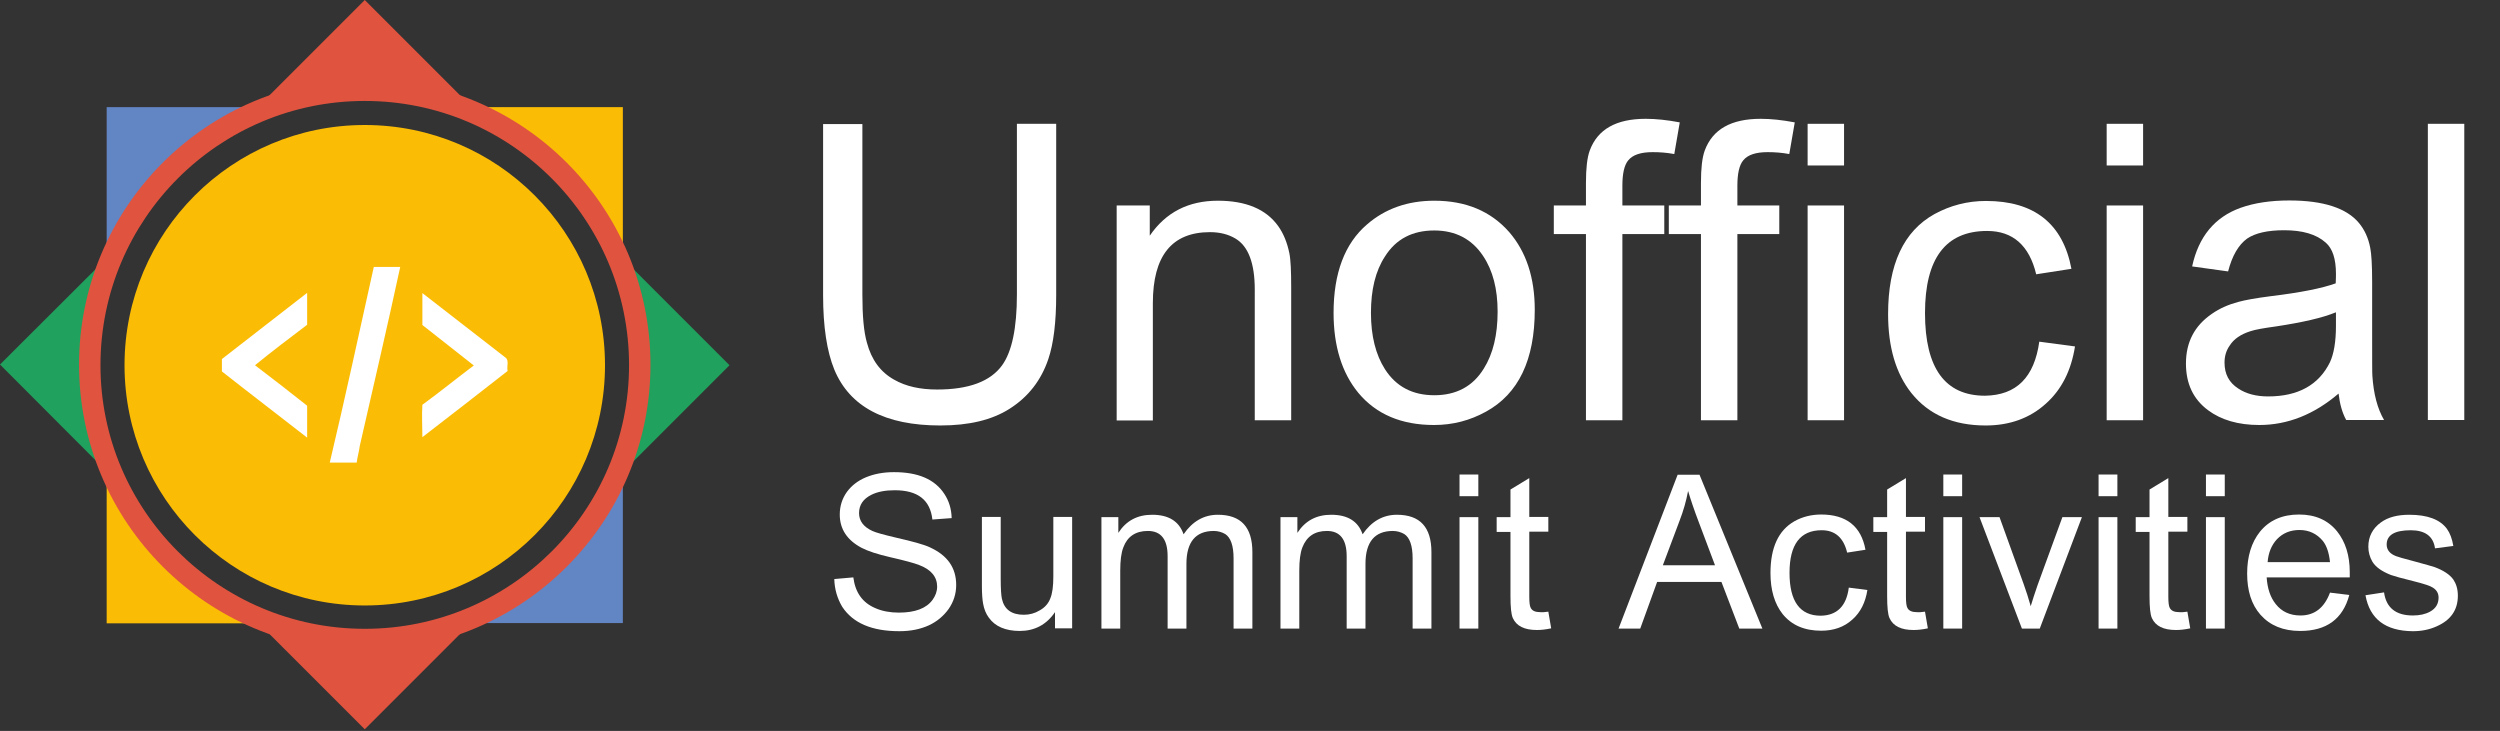 <svg width="1050" height="307" xmlns="http://www.w3.org/2000/svg">

 <rect width="100%" height="100%" fill="#333333" stroke="none"/>

 <g>
  <title>background</title>
  <rect fill="none" id="canvas_background" height="309" width="1052" y="-1" x="-1"/>
 </g>
 <g>
  <title>Layer 1</title>
  <g id="svg_1">
   <g id="svg_2">
    <circle id="svg_3" r="100.9" cy="153.4" cx="153.2" fill="#FBBC05"/>
    <path id="svg_4" d="m41.2,112c-4.6,12.9 -7.5,26.8 -7.5,41.2s2.6,28.3 7.5,41.2l-41.2,-41.3l41.2,-41.1z" fill="#20A15D"/>
    <path id="svg_5" d="m265.2,194.6c4.6,-12.9 7.5,-26.8 7.5,-41.2c0,-14.4 -2.6,-28.3 -7.5,-41.2l41.2,41.2l-41.2,41.2z" fill="#20A15D"/>
    <g id="svg_6">
     <path id="svg_7" d="m103.3,261.8l-58.5,0l0,-58.4c11.9,25.7 32.7,46.5 58.5,58.4z" fill="#FBBC05"/>
     <path id="svg_8" d="m261.6,45l0,58.4c-11.8,-25.7 -32.7,-46.6 -58.4,-58.4l58.4,0z" fill="#FBBC05"/>
     <g id="svg_9">
      <path id="svg_10" d="m44.8,45l58.4,0c-25.7,11.8 -46.6,32.7 -58.4,58.4l0,-58.4z" fill="#6285C4"/>
      <path id="svg_11" d="m261.6,203.3l0,58.4l-58.4,0c25.7,-11.8 46.5,-32.6 58.4,-58.4z" fill="#6285C4"/>
     </g>
    </g>
    <g id="svg_12">
     <path id="svg_13" d="m153.2,0l41.2,41.2c-12.9,-4.6 -26.8,-7.5 -41.2,-7.5s-28.3,2.6 -41.2,7.5l41.2,-41.2z" fill="#E0533F"/>
     <path id="svg_14" d="m153.2,272.6c14.4,0 28.3,-2.6 41.2,-7.5l-41.2,41.2l-41.2,-41.2c12.9,4.9 26.8,7.5 41.2,7.5z" fill="#E0533F"/>
     <path id="svg_15" d="m153.2,33.2c-66.4,0 -120,53.8 -120,120s53.8,120 120,120s120,-53.8 120,-120s-53.6,-120 -120,-120zm0,230.9c-61.3,0 -111,-49.7 -111,-110.7c0,-61.3 49.7,-111 111,-111s111,49.7 111,111c0,61 -49.7,110.7 -111,110.7z" fill="#E0533F"/>
    </g>
    <g id="svg_16">
     <path id="svg_17" d="m138.5,194.3c3.9,0 7.7,0 11.3,0c0.3,-2.3 1,-4.6 1.3,-7c5.7,-25 11.6,-50.2 17,-75.2c-3.6,0 -7.2,0 -11.1,0c-6.1,27.4 -12,54.9 -18.5,82.2z" fill="#FFFFFF"/>
     <path id="svg_18" d="m93.2,156c11.8,9.3 23.9,18.5 35.8,27.8c0,-4.4 0,-9 0,-13.4c-7.2,-5.7 -14.4,-11.3 -21.9,-17c7.2,-5.9 14.4,-11.3 21.9,-17c0,-4.4 0,-9 0,-13.4c-12.1,9.3 -23.7,18.5 -35.8,27.8c0,1.6 0,3.4 0,5.2z" fill="#FFFFFF"/>
     <path id="svg_19" d="m212.2,150.1c-11.6,-9 -23.2,-18 -34.8,-27c0,4.4 0,9 0,13.4c7.2,5.7 14.4,11.3 21.6,17c-7.2,5.4 -14.2,11.1 -21.6,16.5c-0.3,4.6 0,9 0,13.6c12.1,-9.3 23.9,-18.5 35.8,-27.8c-0.5,-1.9 0.8,-4.5 -1,-5.7z" fill="#FFFFFF"/>
    </g>
   </g>
   <g id="svg_20">
    <path id="svg_21" d="m427.1,52l16.5,0l0,71.9c0,11.4 -1.1,20.4 -3.3,26.9c-3,8.9 -8.4,15.9 -16.3,20.9c-7.4,4.7 -17,7 -29.1,7c-23.1,0 -38,-7.8 -44.5,-23.5c-3.1,-7.6 -4.7,-18 -4.7,-31.2l0,-71.9l16.5,0l0,71.7c0,8.9 0.6,15.6 1.9,20.1c1.9,7.2 5.7,12.4 11.5,15.6c4.9,2.8 10.9,4.1 18,4.1c13.3,0 22.4,-3.4 27.3,-10.2c4.1,-5.7 6.2,-15.6 6.2,-29.7l0,-71.7z" fill="#FFFFFF"/>
    <path id="svg_22" d="m469,176.5l0,-90.2l13.9,0l0,12.7c6.7,-9.8 16.2,-14.7 28.6,-14.7c11.7,0 20.2,3.5 25.3,10.6c2.3,3.2 3.8,7 4.7,11.3c0.6,2.8 0.8,7.7 0.8,14.8l0,55.5l-15.3,0l0,-54.9c0,-11 -2.7,-18.2 -8.1,-21.4c-3,-1.8 -6.6,-2.7 -10.7,-2.7c-16,0 -24,9.9 -24,29.8l0,49.3l-15.2,0l0,-0.1z" fill="#FFFFFF"/>
    <path id="svg_23" d="m560.1,131.4c0,-16.7 4.7,-29.1 14,-37.1c7.7,-6.7 17.2,-10 28.3,-10c13.3,0 23.7,4.4 31.4,13.1c7.2,8.3 10.8,19.2 10.8,32.7c0,21 -6.8,35.3 -20.5,42.8c-6.7,3.7 -13.9,5.6 -21.8,5.6c-13.7,0 -24.3,-4.5 -31.8,-13.5c-6.9,-8.4 -10.4,-19.6 -10.4,-33.6zm15.7,0c0,9.7 2,17.6 5.9,23.7c4.7,7.3 11.6,10.9 20.7,10.9c9.2,0 16.2,-3.7 20.8,-11.2c3.9,-6.2 5.8,-14.2 5.8,-23.9c0,-9.5 -2,-17.3 -6.1,-23.4c-4.7,-7.1 -11.6,-10.7 -20.5,-10.7c-9.2,0 -16.1,3.6 -20.7,10.9c-4,6.1 -5.9,14 -5.9,23.7z" fill="#FFFFFF"/>
    <path id="svg_24" d="m666.1,176.5l0,-78.2l-13.5,0l0,-12l13.5,0l0,-9.5c0,-6.1 0.5,-10.6 1.6,-13.6c3.3,-8.9 11.1,-13.3 23.5,-13.3c4.3,0 9,0.5 14.3,1.5l-2.3,13.3c-3.2,-0.6 -6.2,-0.8 -9.1,-0.8c-4.9,0 -8.3,1.1 -10.2,3.4c-1.7,2 -2.5,5.6 -2.5,10.7l0,8.3l17.6,0l0,12l-17.6,0l0,78.2l-15.3,0z" fill="#FFFFFF"/>
    <path id="svg_25" d="m714.4,176.5l0,-78.2l-13.5,0l0,-12l13.5,0l0,-9.5c0,-6.1 0.5,-10.6 1.6,-13.6c3.3,-8.9 11.1,-13.3 23.5,-13.3c4.3,0 9,0.5 14.3,1.5l-2.3,13.3c-3.2,-0.6 -6.2,-0.8 -9.1,-0.8c-4.9,0 -8.3,1.1 -10.2,3.4c-1.7,2 -2.5,5.6 -2.5,10.7l0,8.3l17.6,0l0,12l-17.6,0l0,78.2l-15.3,0z" fill="#FFFFFF"/>
    <path id="svg_26" d="m759.2,69.5l0,-17.5l15.3,0l0,17.5l-15.3,0zm0,107l0,-90.2l15.3,0l0,90.2l-15.3,0z" fill="#FFFFFF"/>
    <path id="svg_27" d="m856.5,143.5l15,2c-1.6,10.1 -5.6,18.1 -12.2,24c-6.7,6.1 -15.2,9.2 -25.3,9.2c-13.5,0 -23.9,-4.5 -31.2,-13.6c-6.6,-8.3 -9.8,-19.4 -9.8,-33.2c0,-20.8 6.5,-34.8 19.5,-42c6.6,-3.6 13.8,-5.5 21.6,-5.5c20.3,0 32.3,9.5 35.9,28.5l-14.8,2.3c-2.9,-12.1 -9.8,-18.2 -20.6,-18.2c-17.4,0 -26.1,11.5 -26.1,34.5c0,23.1 8.4,34.7 25.2,34.7c13.2,-0.2 20.7,-7.7 22.8,-22.7z" fill="#FFFFFF"/>
    <path id="svg_28" d="m884.8,69.5l0,-17.5l15.3,0l0,17.5l-15.3,0zm0,107l0,-90.2l15.3,0l0,90.2l-15.3,0z" fill="#FFFFFF"/>
    <path id="svg_29" d="m982.2,165.3c-10.3,8.8 -21.4,13.2 -33.3,13.2c-8.8,0 -16,-2.1 -21.5,-6.2c-6.2,-4.6 -9.3,-11.1 -9.3,-19.6c0,-9 3.6,-15.9 10.9,-20.9c3.3,-2.3 7,-3.9 11.1,-5c2.9,-0.8 7.4,-1.6 13.6,-2.4c12.4,-1.5 21.5,-3.3 27.3,-5.4c0.1,-2.1 0.1,-3.4 0.1,-4c0,-6.2 -1.4,-10.6 -4.3,-13.1c-3.9,-3.5 -9.7,-5.2 -17.5,-5.2c-6.9,0 -12.1,1.2 -15.5,3.5c-3.6,2.6 -6.3,7.2 -8,13.8l-15.1,-2.1c2.7,-12.5 9.5,-20.7 20.3,-24.6c5.9,-2.1 12.7,-3.1 20.5,-3.1c14.3,0 24.1,3.2 29.3,9.5c2.3,2.8 3.9,6.2 4.7,10.4c0.5,2.5 0.8,7.2 0.8,14.2l0,20.4c0,12 0,18.4 0.1,19.2c0.5,7.5 2.1,13.7 4.9,18.5l-15.9,0c-1.7,-3.1 -2.7,-6.8 -3.2,-11.1zm-1.2,-34.1c-5.6,2.3 -13.9,4.2 -25.1,5.9c-5.1,0.7 -8.6,1.3 -10.7,2c-4.1,1.3 -7,3.3 -8.7,6c-1.5,2.1 -2.2,4.5 -2.2,7.2c0,4.8 1.9,8.4 5.8,10.9c3.3,2.2 7.5,3.3 12.5,3.3c12.6,0 21.3,-4.8 26,-14.4c1.6,-3.5 2.5,-8.5 2.5,-15.2l0,-5.7l-0.1,0z" fill="#FFFFFF"/>
    <path id="svg_30" d="m1019.7,176.5l0,-124.5l15.3,0l0,124.4l-15.3,0l0,0.1z" fill="#FFFFFF"/>
   </g>
   <g id="svg_31">
    <path id="svg_32" d="m350.4,243.2l8,-0.7c0.8,6.3 3.8,10.6 9.2,12.9c2.9,1.3 6.3,1.9 9.9,1.9c6.9,0 11.6,-1.8 14.2,-5.4c1.2,-1.7 1.9,-3.5 1.9,-5.5c0,-4.1 -2.5,-7.2 -7.6,-9.1c-2,-0.8 -6.1,-1.9 -12.2,-3.3c-5.2,-1.2 -9.2,-2.5 -11.9,-3.9c-6.1,-3.2 -9.2,-7.9 -9.2,-14c0,-3.5 1,-6.7 3,-9.5c2,-2.7 4.6,-4.7 7.9,-6.1c3.6,-1.5 7.5,-2.2 11.9,-2.2c10.1,0 17.1,3 21.1,9.1c2,3 3,6.4 3.1,10.2l-8.1,0.6c-0.9,-8.2 -6.1,-12.3 -15.8,-12.3c-3.9,0 -7.2,0.6 -9.8,1.9c-3.4,1.7 -5.2,4.2 -5.2,7.7c0,3.3 1.9,5.8 5.6,7.5c1.5,0.7 4.8,1.6 9.9,2.8c7,1.6 11.8,2.9 14.3,4.1c7.4,3.4 11,8.6 11,15.8c0,3.7 -1.1,7.1 -3.2,10.1c-2.1,2.9 -4.8,5.2 -8.2,6.8c-3.7,1.7 -7.8,2.5 -12.5,2.5c-11.5,0 -19.5,-3.4 -24,-10.3c-2,-3.4 -3.2,-7.3 -3.3,-11.6z" fill="#FFFFFF"/>
    <path id="svg_33" d="m443.1,264l0,-6.9c-3.6,5.3 -8.6,7.9 -14.8,7.9c-6,0 -10.4,-1.9 -13,-5.6c-1.2,-1.6 -2,-3.6 -2.4,-5.9c-0.3,-1.6 -0.5,-4.1 -0.5,-7.4l0,-29l7.9,0l0,26c0,4.2 0.2,7 0.5,8.4c1,4.5 4.1,6.7 9.2,6.7c2.4,0 4.6,-0.6 6.6,-1.8c2.2,-1.2 3.7,-2.9 4.5,-5c0.9,-2.1 1.3,-5.2 1.3,-9.2l0,-25.1l7.9,0l0,46.8l-7.2,0l0,0.1z" fill="#FFFFFF"/>
    <path id="svg_34" d="m462.6,264l0,-46.8l7.1,0l0,6.6c3.3,-5.1 8,-7.6 14.2,-7.6c6.9,0 11.3,2.7 13.2,8.2c3.7,-5.4 8.5,-8.2 14.4,-8.2c9.7,0 14.5,5.2 14.5,15.7l0,32.1l-7.9,0l0,-29.5c0,-5.3 -1.2,-8.7 -3.5,-10.2c-1.4,-0.8 -3,-1.3 -4.8,-1.3c-7.6,0 -11.5,4.6 -11.5,13.8l0,27.2l-7.9,0l0,-30.4c0,-7.1 -2.8,-10.6 -8.3,-10.6c-5.1,0 -8.6,2.3 -10.3,6.9c-0.9,2.3 -1.3,5.6 -1.3,9.8l0,24.3l-7.9,0z" fill="#FFFFFF"/>
    <path id="svg_35" d="m537.8,264l0,-46.8l7.1,0l0,6.6c3.3,-5.1 8,-7.6 14.2,-7.6c6.9,0 11.3,2.7 13.2,8.2c3.7,-5.4 8.5,-8.2 14.4,-8.2c9.7,0 14.5,5.2 14.5,15.7l0,32.1l-7.9,0l0,-29.5c0,-5.3 -1.2,-8.7 -3.5,-10.2c-1.4,-0.8 -3,-1.3 -4.8,-1.3c-7.6,0 -11.5,4.6 -11.5,13.8l0,27.2l-7.9,0l0,-30.4c0,-7.1 -2.8,-10.6 -8.3,-10.6c-5.1,0 -8.5,2.3 -10.3,6.9c-0.9,2.3 -1.3,5.6 -1.3,9.8l0,24.3l-7.9,0z" fill="#FFFFFF"/>
    <path id="svg_36" d="m613,208.4l0,-9.1l7.9,0l0,9.1l-7.9,0zm0,55.6l0,-46.8l7.9,0l0,46.8l-7.9,0z" fill="#FFFFFF"/>
    <path id="svg_37" d="m650.3,256.9l1.2,7c-2.3,0.5 -4.3,0.7 -6,0.7c-5.3,0 -8.6,-1.7 -10.1,-5c-0.7,-1.5 -1,-4.6 -1,-9.3l0,-26.9l-5.8,0l0,-6.2l5.8,0l0,-11.6l7.9,-4.8l0,16.3l8,0l0,6.2l-8,0l0,27.4c0,2.3 0.2,3.9 0.6,4.6c0.6,1.2 1.9,1.8 3.9,1.8c0.9,0.1 2.1,0 3.5,-0.2z" fill="#FFFFFF"/>
    <path id="svg_38" d="m679.8,264l24.8,-64.6l9.2,0l26.4,64.6l-9.7,0l-7.5,-19.6l-27,0l-7.1,19.6l-9.1,0zm18.6,-26.6l21.9,0l-6.7,-17.8c-2.1,-5.5 -3.6,-10 -4.6,-13.4c-0.8,4.3 -2,8.4 -3.5,12.3l-7.1,18.9z" fill="#FFFFFF"/>
    <path id="svg_39" d="m776.5,246.8l7.8,1c-0.8,5.2 -2.9,9.4 -6.3,12.4c-3.5,3.2 -7.9,4.7 -13.1,4.7c-7,0 -12.4,-2.3 -16.2,-7c-3.4,-4.3 -5.1,-10.1 -5.1,-17.2c0,-10.8 3.4,-18 10.1,-21.8c3.4,-1.9 7.2,-2.8 11.2,-2.8c10.5,0 16.8,4.9 18.6,14.8l-7.7,1.2c-1.5,-6.3 -5.1,-9.4 -10.7,-9.4c-9,0 -13.5,6 -13.5,17.9c0,12 4.4,18 13.1,18c6.8,-0.1 10.8,-4 11.8,-11.8z" fill="#FFFFFF"/>
    <path id="svg_40" d="m808.5,256.9l1.2,7c-2.3,0.5 -4.3,0.7 -6,0.7c-5.3,0 -8.6,-1.7 -10.1,-5c-0.7,-1.5 -1,-4.6 -1,-9.3l0,-26.9l-5.8,0l0,-6.2l5.8,0l0,-11.6l7.9,-4.8l0,16.3l8,0l0,6.2l-8,0l0,27.4c0,2.3 0.2,3.9 0.6,4.6c0.6,1.2 1.9,1.8 3.9,1.8c0.9,0.1 2.1,0 3.5,-0.2z" fill="#FFFFFF"/>
    <path id="svg_41" d="m816.2,208.4l0,-9.1l7.9,0l0,9.1l-7.9,0zm0,55.6l0,-46.8l7.9,0l0,46.8l-7.9,0z" fill="#FFFFFF"/>
    <path id="svg_42" d="m849.2,264l-17.8,-46.8l8.4,0l10.1,28c1.1,3 2.1,6.2 3,9.4c0.7,-2.4 1.7,-5.4 2.9,-8.9l10.4,-28.5l8.2,0l-17.7,46.8l-7.5,0z" fill="#FFFFFF"/>
    <path id="svg_43" d="m881.4,208.4l0,-9.1l7.9,0l0,9.1l-7.9,0zm0,55.6l0,-46.8l7.9,0l0,46.8l-7.9,0z" fill="#FFFFFF"/>
    <path id="svg_44" d="m918.7,256.9l1.2,7c-2.3,0.5 -4.3,0.7 -6,0.7c-5.3,0 -8.6,-1.7 -10.1,-5c-0.7,-1.5 -1,-4.6 -1,-9.3l0,-26.9l-5.8,0l0,-6.2l5.8,0l0,-11.6l7.9,-4.8l0,16.3l8,0l0,6.2l-8,0l0,27.4c0,2.3 0.2,3.9 0.6,4.6c0.6,1.2 1.9,1.8 3.9,1.8c1,0.1 2.1,0 3.5,-0.2z" fill="#FFFFFF"/>
    <path id="svg_45" d="m926.5,208.4l0,-9.1l7.9,0l0,9.1l-7.9,0zm0,55.6l0,-46.8l7.9,0l0,46.8l-7.9,0z" fill="#FFFFFF"/>
    <path id="svg_46" d="m978.6,248.9l8.1,1c-2.7,10.1 -9.6,15.1 -20.6,15.1c-7.2,0 -12.7,-2.3 -16.7,-6.8c-3.8,-4.3 -5.6,-10.1 -5.6,-17.3c0,-7.2 1.8,-13.1 5.4,-17.6c3.9,-4.8 9.4,-7.2 16.4,-7.2c6.9,0 12.2,2.4 16,7.1c3.5,4.4 5.3,10.1 5.3,17.1c0,0.5 0,1.2 0,2.2l-34.9,0c0.3,4.6 1.5,8.3 3.8,11.2c2.5,3.2 6,4.8 10.4,4.8c5.9,0 10,-3.2 12.4,-9.6zm-26.2,-12.8l26.2,0c-0.4,-3.9 -1.4,-6.9 -3,-8.9c-2.5,-3 -5.8,-4.6 -9.8,-4.6c-3.9,0 -7,1.3 -9.5,3.9c-2.3,2.5 -3.6,5.7 -3.9,9.6z" fill="#FFFFFF"/>
    <path id="svg_47" d="m993.5,250l7.8,-1.2c0.9,6.5 5,9.7 12.1,9.7c2.8,0 5.2,-0.5 7.2,-1.6c2.4,-1.3 3.6,-3.3 3.6,-5.9c0,-1.8 -0.8,-3.2 -2.4,-4.2c-1,-0.7 -3.7,-1.6 -8.1,-2.7c-4.9,-1.2 -8.1,-2.1 -9.5,-2.6c-3.8,-1.5 -6.4,-3.3 -7.8,-5.6c-1.1,-1.9 -1.7,-4 -1.7,-6.3c0,-4.2 1.8,-7.7 5.3,-10.2c3,-2.2 7,-3.2 11.9,-3.2c7.7,0 12.9,2 15.8,5.9c1.3,1.8 2.2,4.2 2.7,7.2l-7.7,1c-0.7,-5.1 -4.2,-7.6 -10.2,-7.6c-6.7,0 -10.1,2 -10.1,6c0,2.2 1.3,3.9 4,4.9c0.8,0.3 3.1,1 7,2c5.2,1.4 8.3,2.3 9.2,2.6c3.7,1.4 6.3,3.1 7.8,5.2c1.2,1.8 1.9,4 1.9,6.8c0,6 -3,10.3 -9,12.9c-2.9,1.3 -6.2,2 -9.9,2c-11.5,-0.1 -18.1,-5.1 -19.9,-15.1z" fill="#FFFFFF"/>
   </g>
  </g>
 </g>
</svg>